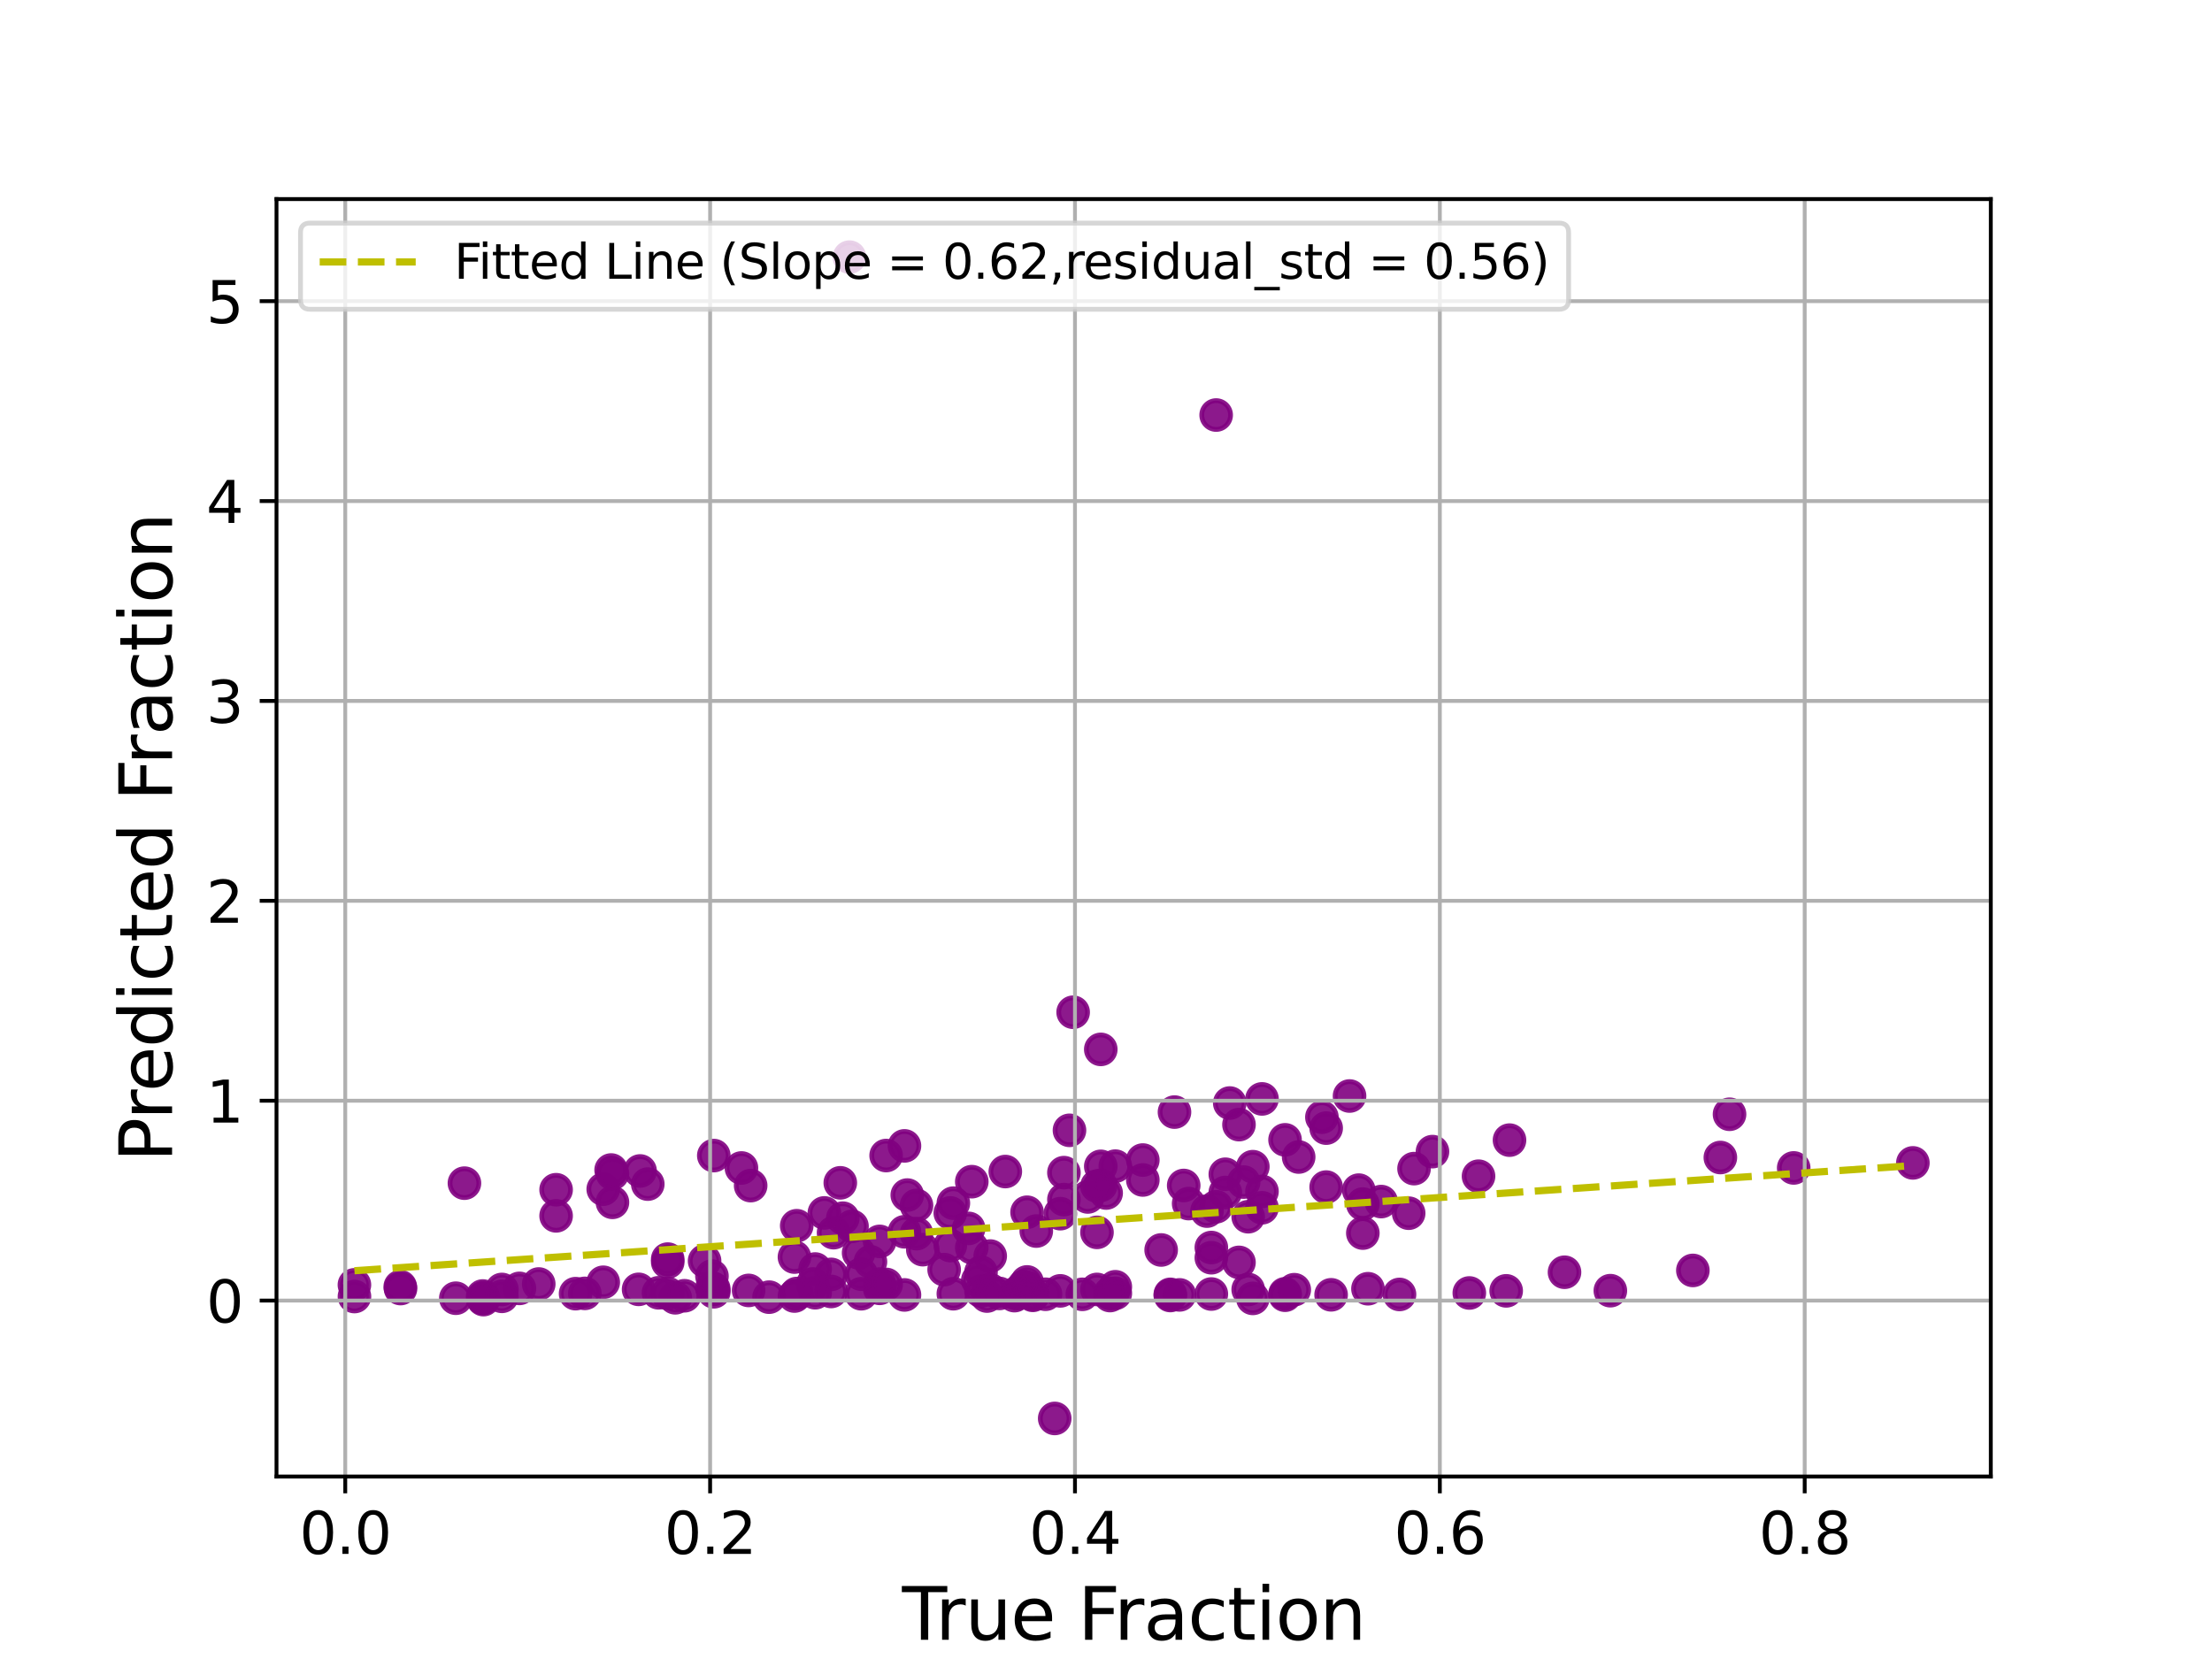 <?xml version="1.0" encoding="utf-8" standalone="no"?>
<!DOCTYPE svg PUBLIC "-//W3C//DTD SVG 1.1//EN"
  "http://www.w3.org/Graphics/SVG/1.1/DTD/svg11.dtd">
<svg xmlns:xlink="http://www.w3.org/1999/xlink" width="460.8pt" height="345.6pt" viewBox="0 0 460.8 345.6" xmlns="http://www.w3.org/2000/svg" version="1.1">
 <defs>
  <style type="text/css">*{stroke-linejoin: round; stroke-linecap: butt}</style>
 </defs>
 <g id="figure_1">
  <g id="patch_1">
   <path d="M 0 345.6 
L 460.8 345.6 
L 460.8 0 
L 0 0 
z
" style="fill: #ffffff"/>
  </g>
  <g id="axes_1">
   <g id="patch_2">
    <path d="M 57.6 307.584 
L 414.72 307.584 
L 414.72 41.472 
L 57.6 41.472 
z
" style="fill: #ffffff"/>
   </g>
   <g id="PathCollection_1">
    <defs>
     <path id="mb4a2aa4d94" d="M 0 3 
C 0.796 3 1.559 2.684 2.121 2.121 
C 2.684 1.559 3 0.796 3 0 
C 3 -0.796 2.684 -1.559 2.121 -2.121 
C 1.559 -2.684 0.796 -3 0 -3 
C -0.796 -3 -1.559 -2.684 -2.121 -2.121 
C -2.684 -1.559 -3 -0.796 -3 0 
C -3 0.796 -2.684 1.559 -2.121 2.121 
C -1.559 2.684 -0.796 3 0 3 
z
" style="stroke: #800080; stroke-opacity: 0.9"/>
    </defs>
    <g clip-path="url(#pef413d8187)">
     <use xlink:href="#mb4a2aa4d94" x="146.779" y="262.672" style="fill: #800080; fill-opacity: 0.9; stroke: #800080; stroke-opacity: 0.9"/>
     <use xlink:href="#mb4a2aa4d94" x="243.799" y="269.636" style="fill: #800080; fill-opacity: 0.9; stroke: #800080; stroke-opacity: 0.9"/>
     <use xlink:href="#mb4a2aa4d94" x="230.431" y="248.528" style="fill: #800080; fill-opacity: 0.9; stroke: #800080; stroke-opacity: 0.9"/>
     <use xlink:href="#mb4a2aa4d94" x="184.597" y="240.721" style="fill: #800080; fill-opacity: 0.9; stroke: #800080; stroke-opacity: 0.9"/>
     <use xlink:href="#mb4a2aa4d94" x="228.521" y="268.617" style="fill: #800080; fill-opacity: 0.9; stroke: #800080; stroke-opacity: 0.9"/>
     <use xlink:href="#mb4a2aa4d94" x="204.36" y="268.96" style="fill: #800080; fill-opacity: 0.9; stroke: #800080; stroke-opacity: 0.9"/>
     <use xlink:href="#mb4a2aa4d94" x="183.247" y="268.386" style="fill: #800080; fill-opacity: 0.9; stroke: #800080; stroke-opacity: 0.9"/>
     <use xlink:href="#mb4a2aa4d94" x="211.333" y="269.903" style="fill: #800080; fill-opacity: 0.9; stroke: #800080; stroke-opacity: 0.9"/>
     <use xlink:href="#mb4a2aa4d94" x="252.345" y="262.006" style="fill: #800080; fill-opacity: 0.9; stroke: #800080; stroke-opacity: 0.9"/>
     <use xlink:href="#mb4a2aa4d94" x="217.796" y="269.617" style="fill: #800080; fill-opacity: 0.9; stroke: #800080; stroke-opacity: 0.9"/>
     <use xlink:href="#mb4a2aa4d94" x="197.965" y="252.678" style="fill: #800080; fill-opacity: 0.9; stroke: #800080; stroke-opacity: 0.9"/>
     <use xlink:href="#mb4a2aa4d94" x="188.417" y="269.757" style="fill: #800080; fill-opacity: 0.9; stroke: #800080; stroke-opacity: 0.9"/>
     <use xlink:href="#mb4a2aa4d94" x="115.847" y="253.285" style="fill: #800080; fill-opacity: 0.9; stroke: #800080; stroke-opacity: 0.9"/>
     <use xlink:href="#mb4a2aa4d94" x="260.022" y="268.62" style="fill: #800080; fill-opacity: 0.9; stroke: #800080; stroke-opacity: 0.9"/>
     <use xlink:href="#mb4a2aa4d94" x="125.666" y="267.122" style="fill: #800080; fill-opacity: 0.9; stroke: #800080; stroke-opacity: 0.9"/>
     <use xlink:href="#mb4a2aa4d94" x="352.654" y="264.654" style="fill: #800080; fill-opacity: 0.9; stroke: #800080; stroke-opacity: 0.9"/>
     <use xlink:href="#mb4a2aa4d94" x="139.101" y="262.295" style="fill: #800080; fill-opacity: 0.9; stroke: #800080; stroke-opacity: 0.9"/>
     <use xlink:href="#mb4a2aa4d94" x="165.5" y="261.869" style="fill: #800080; fill-opacity: 0.9; stroke: #800080; stroke-opacity: 0.9"/>
     <use xlink:href="#mb4a2aa4d94" x="229.312" y="246.937" style="fill: #800080; fill-opacity: 0.9; stroke: #800080; stroke-opacity: 0.9"/>
     <use xlink:href="#mb4a2aa4d94" x="232.341" y="268.057" style="fill: #800080; fill-opacity: 0.9; stroke: #800080; stroke-opacity: 0.9"/>
     <use xlink:href="#mb4a2aa4d94" x="133.343" y="243.934" style="fill: #800080; fill-opacity: 0.9; stroke: #800080; stroke-opacity: 0.9"/>
     <use xlink:href="#mb4a2aa4d94" x="262.896" y="228.923" style="fill: #800080; fill-opacity: 0.9; stroke: #800080; stroke-opacity: 0.9"/>
     <use xlink:href="#mb4a2aa4d94" x="125.666" y="247.728" style="fill: #800080; fill-opacity: 0.9; stroke: #800080; stroke-opacity: 0.9"/>
     <use xlink:href="#mb4a2aa4d94" x="96.75" y="246.475" style="fill: #800080; fill-opacity: 0.9; stroke: #800080; stroke-opacity: 0.9"/>
     <use xlink:href="#mb4a2aa4d94" x="360.293" y="232.122" style="fill: #800080; fill-opacity: 0.9; stroke: #800080; stroke-opacity: 0.9"/>
     <use xlink:href="#mb4a2aa4d94" x="325.917" y="265.03" style="fill: #800080; fill-opacity: 0.9; stroke: #800080; stroke-opacity: 0.9"/>
     <use xlink:href="#mb4a2aa4d94" x="203.695" y="266.711" style="fill: #800080; fill-opacity: 0.9; stroke: #800080; stroke-opacity: 0.9"/>
     <use xlink:href="#mb4a2aa4d94" x="256.183" y="229.783" style="fill: #800080; fill-opacity: 0.9; stroke: #800080; stroke-opacity: 0.9"/>
     <use xlink:href="#mb4a2aa4d94" x="133.034" y="268.595" style="fill: #800080; fill-opacity: 0.9; stroke: #800080; stroke-opacity: 0.9"/>
     <use xlink:href="#mb4a2aa4d94" x="251.438" y="252.294" style="fill: #800080; fill-opacity: 0.9; stroke: #800080; stroke-opacity: 0.9"/>
     <use xlink:href="#mb4a2aa4d94" x="213.957" y="268.174" style="fill: #800080; fill-opacity: 0.9; stroke: #800080; stroke-opacity: 0.9"/>
     <use xlink:href="#mb4a2aa4d94" x="228.521" y="256.724" style="fill: #800080; fill-opacity: 0.9; stroke: #800080; stroke-opacity: 0.9"/>
     <use xlink:href="#mb4a2aa4d94" x="190.924" y="251.113" style="fill: #800080; fill-opacity: 0.9; stroke: #800080; stroke-opacity: 0.9"/>
     <use xlink:href="#mb4a2aa4d94" x="277.296" y="269.732" style="fill: #800080; fill-opacity: 0.9; stroke: #800080; stroke-opacity: 0.9"/>
     <use xlink:href="#mb4a2aa4d94" x="94.956" y="270.444" style="fill: #800080; fill-opacity: 0.9; stroke: #800080; stroke-opacity: 0.9"/>
     <use xlink:href="#mb4a2aa4d94" x="255.257" y="244.62" style="fill: #800080; fill-opacity: 0.9; stroke: #800080; stroke-opacity: 0.9"/>
     <use xlink:href="#mb4a2aa4d94" x="155.951" y="268.82" style="fill: #800080; fill-opacity: 0.9; stroke: #800080; stroke-opacity: 0.9"/>
     <use xlink:href="#mb4a2aa4d94" x="204.36" y="265.011" style="fill: #800080; fill-opacity: 0.9; stroke: #800080; stroke-opacity: 0.9"/>
     <use xlink:href="#mb4a2aa4d94" x="284.974" y="268.467" style="fill: #800080; fill-opacity: 0.9; stroke: #800080; stroke-opacity: 0.9"/>
     <use xlink:href="#mb4a2aa4d94" x="281.135" y="228.321" style="fill: #800080; fill-opacity: 0.9; stroke: #800080; stroke-opacity: 0.9"/>
     <use xlink:href="#mb4a2aa4d94" x="255.257" y="248.419" style="fill: #800080; fill-opacity: 0.9; stroke: #800080; stroke-opacity: 0.9"/>
     <use xlink:href="#mb4a2aa4d94" x="238.07" y="241.66" style="fill: #800080; fill-opacity: 0.9; stroke: #800080; stroke-opacity: 0.9"/>
     <use xlink:href="#mb4a2aa4d94" x="229.312" y="218.607" style="fill: #800080; fill-opacity: 0.9; stroke: #800080; stroke-opacity: 0.9"/>
     <use xlink:href="#mb4a2aa4d94" x="165.5" y="269.988" style="fill: #800080; fill-opacity: 0.9; stroke: #800080; stroke-opacity: 0.9"/>
     <use xlink:href="#mb4a2aa4d94" x="276.264" y="247.291" style="fill: #800080; fill-opacity: 0.9; stroke: #800080; stroke-opacity: 0.9"/>
     <use xlink:href="#mb4a2aa4d94" x="209.424" y="244.055" style="fill: #800080; fill-opacity: 0.9; stroke: #800080; stroke-opacity: 0.9"/>
     <use xlink:href="#mb4a2aa4d94" x="262.896" y="248.197" style="fill: #800080; fill-opacity: 0.9; stroke: #800080; stroke-opacity: 0.9"/>
     <use xlink:href="#mb4a2aa4d94" x="196.683" y="264.487" style="fill: #800080; fill-opacity: 0.9; stroke: #800080; stroke-opacity: 0.9"/>
     <use xlink:href="#mb4a2aa4d94" x="73.842" y="270.092" style="fill: #800080; fill-opacity: 0.9; stroke: #800080; stroke-opacity: 0.9"/>
     <use xlink:href="#mb4a2aa4d94" x="267.7" y="237.448" style="fill: #800080; fill-opacity: 0.9; stroke: #800080; stroke-opacity: 0.9"/>
     <use xlink:href="#mb4a2aa4d94" x="140.673" y="270.353" style="fill: #800080; fill-opacity: 0.9; stroke: #800080; stroke-opacity: 0.9"/>
     <use xlink:href="#mb4a2aa4d94" x="221.634" y="244.284" style="fill: #800080; fill-opacity: 0.9; stroke: #800080; stroke-opacity: 0.9"/>
     <use xlink:href="#mb4a2aa4d94" x="181.328" y="262.851" style="fill: #800080; fill-opacity: 0.9; stroke: #800080; stroke-opacity: 0.9"/>
     <use xlink:href="#mb4a2aa4d94" x="283.903" y="256.874" style="fill: #800080; fill-opacity: 0.9; stroke: #800080; stroke-opacity: 0.9"/>
     <use xlink:href="#mb4a2aa4d94" x="169.811" y="264.363" style="fill: #800080; fill-opacity: 0.9; stroke: #800080; stroke-opacity: 0.9"/>
     <use xlink:href="#mb4a2aa4d94" x="246.586" y="246.959" style="fill: #800080; fill-opacity: 0.9; stroke: #800080; stroke-opacity: 0.9"/>
     <use xlink:href="#mb4a2aa4d94" x="100.569" y="270.465" style="fill: #800080; fill-opacity: 0.9; stroke: #800080; stroke-opacity: 0.9"/>
     <use xlink:href="#mb4a2aa4d94" x="294.571" y="243.444" style="fill: #800080; fill-opacity: 0.9; stroke: #800080; stroke-opacity: 0.9"/>
     <use xlink:href="#mb4a2aa4d94" x="270.535" y="241.028" style="fill: #800080; fill-opacity: 0.9; stroke: #800080; stroke-opacity: 0.9"/>
     <use xlink:href="#mb4a2aa4d94" x="73.833" y="267.658" style="fill: #800080; fill-opacity: 0.9; stroke: #800080; stroke-opacity: 0.9"/>
     <use xlink:href="#mb4a2aa4d94" x="213.957" y="268.302" style="fill: #800080; fill-opacity: 0.9; stroke: #800080; stroke-opacity: 0.9"/>
     <use xlink:href="#mb4a2aa4d94" x="169.811" y="269.3" style="fill: #800080; fill-opacity: 0.9; stroke: #800080; stroke-opacity: 0.9"/>
     <use xlink:href="#mb4a2aa4d94" x="171.731" y="252.674" style="fill: #800080; fill-opacity: 0.9; stroke: #800080; stroke-opacity: 0.9"/>
     <use xlink:href="#mb4a2aa4d94" x="148.698" y="269.102" style="fill: #800080; fill-opacity: 0.9; stroke: #800080; stroke-opacity: 0.9"/>
     <use xlink:href="#mb4a2aa4d94" x="232.341" y="269.418" style="fill: #800080; fill-opacity: 0.9; stroke: #800080; stroke-opacity: 0.9"/>
     <use xlink:href="#mb4a2aa4d94" x="202.441" y="246.165" style="fill: #800080; fill-opacity: 0.9; stroke: #800080; stroke-opacity: 0.9"/>
     <use xlink:href="#mb4a2aa4d94" x="221.634" y="249.893" style="fill: #800080; fill-opacity: 0.9; stroke: #800080; stroke-opacity: 0.9"/>
     <use xlink:href="#mb4a2aa4d94" x="267.7" y="269.517" style="fill: #800080; fill-opacity: 0.9; stroke: #800080; stroke-opacity: 0.9"/>
     <use xlink:href="#mb4a2aa4d94" x="148.698" y="268.495" style="fill: #800080; fill-opacity: 0.9; stroke: #800080; stroke-opacity: 0.9"/>
     <use xlink:href="#mb4a2aa4d94" x="358.383" y="241.131" style="fill: #800080; fill-opacity: 0.9; stroke: #800080; stroke-opacity: 0.9"/>
     <use xlink:href="#mb4a2aa4d94" x="112.23" y="267.483" style="fill: #800080; fill-opacity: 0.9; stroke: #800080; stroke-opacity: 0.9"/>
     <use xlink:href="#mb4a2aa4d94" x="212.038" y="269.166" style="fill: #800080; fill-opacity: 0.9; stroke: #800080; stroke-opacity: 0.9"/>
     <use xlink:href="#mb4a2aa4d94" x="229.312" y="242.972" style="fill: #800080; fill-opacity: 0.9; stroke: #800080; stroke-opacity: 0.9"/>
     <use xlink:href="#mb4a2aa4d94" x="260.022" y="253.467" style="fill: #800080; fill-opacity: 0.9; stroke: #800080; stroke-opacity: 0.9"/>
     <use xlink:href="#mb4a2aa4d94" x="197.965" y="259.473" style="fill: #800080; fill-opacity: 0.9; stroke: #800080; stroke-opacity: 0.9"/>
     <use xlink:href="#mb4a2aa4d94" x="258.103" y="262.98" style="fill: #800080; fill-opacity: 0.9; stroke: #800080; stroke-opacity: 0.9"/>
     <use xlink:href="#mb4a2aa4d94" x="178.868" y="260.994" style="fill: #800080; fill-opacity: 0.9; stroke: #800080; stroke-opacity: 0.9"/>
     <use xlink:href="#mb4a2aa4d94" x="213.957" y="252.534" style="fill: #800080; fill-opacity: 0.9; stroke: #800080; stroke-opacity: 0.9"/>
     <use xlink:href="#mb4a2aa4d94" x="252.345" y="259.886" style="fill: #800080; fill-opacity: 0.9; stroke: #800080; stroke-opacity: 0.9"/>
     <use xlink:href="#mb4a2aa4d94" x="108.208" y="268.395" style="fill: #800080; fill-opacity: 0.9; stroke: #800080; stroke-opacity: 0.9"/>
     <use xlink:href="#mb4a2aa4d94" x="262.896" y="251.601" style="fill: #800080; fill-opacity: 0.9; stroke: #800080; stroke-opacity: 0.9"/>
     <use xlink:href="#mb4a2aa4d94" x="398.487" y="242.251" style="fill: #800080; fill-opacity: 0.9; stroke: #800080; stroke-opacity: 0.9"/>
     <use xlink:href="#mb4a2aa4d94" x="206.279" y="261.662" style="fill: #800080; fill-opacity: 0.9; stroke: #800080; stroke-opacity: 0.9"/>
     <use xlink:href="#mb4a2aa4d94" x="190.924" y="256.993" style="fill: #800080; fill-opacity: 0.9; stroke: #800080; stroke-opacity: 0.9"/>
     <use xlink:href="#mb4a2aa4d94" x="175.569" y="253.771" style="fill: #800080; fill-opacity: 0.9; stroke: #800080; stroke-opacity: 0.9"/>
     <use xlink:href="#mb4a2aa4d94" x="188.417" y="238.708" style="fill: #800080; fill-opacity: 0.9; stroke: #800080; stroke-opacity: 0.9"/>
     <use xlink:href="#mb4a2aa4d94" x="83.381" y="268.039" style="fill: #800080; fill-opacity: 0.9; stroke: #800080; stroke-opacity: 0.9"/>
     <use xlink:href="#mb4a2aa4d94" x="276.264" y="235.007" style="fill: #800080; fill-opacity: 0.9; stroke: #800080; stroke-opacity: 0.9"/>
     <use xlink:href="#mb4a2aa4d94" x="287.723" y="250.31" style="fill: #800080; fill-opacity: 0.9; stroke: #800080; stroke-opacity: 0.9"/>
     <use xlink:href="#mb4a2aa4d94" x="219.715" y="295.488" style="fill: #800080; fill-opacity: 0.9; stroke: #800080; stroke-opacity: 0.9"/>
     <use xlink:href="#mb4a2aa4d94" x="139.101" y="269.451" style="fill: #800080; fill-opacity: 0.9; stroke: #800080; stroke-opacity: 0.9"/>
     <use xlink:href="#mb4a2aa4d94" x="314.459" y="237.51" style="fill: #800080; fill-opacity: 0.9; stroke: #800080; stroke-opacity: 0.9"/>
     <use xlink:href="#mb4a2aa4d94" x="222.792" y="235.466" style="fill: #800080; fill-opacity: 0.9; stroke: #800080; stroke-opacity: 0.9"/>
     <use xlink:href="#mb4a2aa4d94" x="243.799" y="269.879" style="fill: #800080; fill-opacity: 0.9; stroke: #800080; stroke-opacity: 0.9"/>
     <use xlink:href="#mb4a2aa4d94" x="308.006" y="245.025" style="fill: #800080; fill-opacity: 0.9; stroke: #800080; stroke-opacity: 0.9"/>
     <use xlink:href="#mb4a2aa4d94" x="253.348" y="86.46" style="fill: #800080; fill-opacity: 0.9; stroke: #800080; stroke-opacity: 0.9"/>
     <use xlink:href="#mb4a2aa4d94" x="148.312" y="268.298" style="fill: #800080; fill-opacity: 0.9; stroke: #800080; stroke-opacity: 0.9"/>
     <use xlink:href="#mb4a2aa4d94" x="298.41" y="239.903" style="fill: #800080; fill-opacity: 0.9; stroke: #800080; stroke-opacity: 0.9"/>
     <use xlink:href="#mb4a2aa4d94" x="306.087" y="269.35" style="fill: #800080; fill-opacity: 0.9; stroke: #800080; stroke-opacity: 0.9"/>
     <use xlink:href="#mb4a2aa4d94" x="100.714" y="270.336" style="fill: #800080; fill-opacity: 0.9; stroke: #800080; stroke-opacity: 0.9"/>
     <use xlink:href="#mb4a2aa4d94" x="188.417" y="256.601" style="fill: #800080; fill-opacity: 0.9; stroke: #800080; stroke-opacity: 0.9"/>
     <use xlink:href="#mb4a2aa4d94" x="267.7" y="269.822" style="fill: #800080; fill-opacity: 0.9; stroke: #800080; stroke-opacity: 0.9"/>
     <use xlink:href="#mb4a2aa4d94" x="313.765" y="268.907" style="fill: #800080; fill-opacity: 0.9; stroke: #800080; stroke-opacity: 0.9"/>
     <use xlink:href="#mb4a2aa4d94" x="206.279" y="268.689" style="fill: #800080; fill-opacity: 0.9; stroke: #800080; stroke-opacity: 0.9"/>
     <use xlink:href="#mb4a2aa4d94" x="244.667" y="231.668" style="fill: #800080; fill-opacity: 0.9; stroke: #800080; stroke-opacity: 0.9"/>
     <use xlink:href="#mb4a2aa4d94" x="173.65" y="256.788" style="fill: #800080; fill-opacity: 0.9; stroke: #800080; stroke-opacity: 0.9"/>
     <use xlink:href="#mb4a2aa4d94" x="269.619" y="268.671" style="fill: #800080; fill-opacity: 0.9; stroke: #800080; stroke-opacity: 0.9"/>
     <use xlink:href="#mb4a2aa4d94" x="220.882" y="252.828" style="fill: #800080; fill-opacity: 0.9; stroke: #800080; stroke-opacity: 0.9"/>
     <use xlink:href="#mb4a2aa4d94" x="169.319" y="267.476" style="fill: #800080; fill-opacity: 0.9; stroke: #800080; stroke-opacity: 0.9"/>
     <use xlink:href="#mb4a2aa4d94" x="148.312" y="265.834" style="fill: #800080; fill-opacity: 0.9; stroke: #800080; stroke-opacity: 0.9"/>
     <use xlink:href="#mb4a2aa4d94" x="253.348" y="251.396" style="fill: #800080; fill-opacity: 0.9; stroke: #800080; stroke-opacity: 0.9"/>
     <use xlink:href="#mb4a2aa4d94" x="335.466" y="268.873" style="fill: #800080; fill-opacity: 0.9; stroke: #800080; stroke-opacity: 0.9"/>
     <use xlink:href="#mb4a2aa4d94" x="220.882" y="268.912" style="fill: #800080; fill-opacity: 0.9; stroke: #800080; stroke-opacity: 0.9"/>
     <use xlink:href="#mb4a2aa4d94" x="173.139" y="265.481" style="fill: #800080; fill-opacity: 0.9; stroke: #800080; stroke-opacity: 0.9"/>
     <use xlink:href="#mb4a2aa4d94" x="104.552" y="268.622" style="fill: #800080; fill-opacity: 0.9; stroke: #800080; stroke-opacity: 0.9"/>
     <use xlink:href="#mb4a2aa4d94" x="192.236" y="260.327" style="fill: #800080; fill-opacity: 0.9; stroke: #800080; stroke-opacity: 0.9"/>
     <use xlink:href="#mb4a2aa4d94" x="252.345" y="269.569" style="fill: #800080; fill-opacity: 0.9; stroke: #800080; stroke-opacity: 0.9"/>
     <use xlink:href="#mb4a2aa4d94" x="283.903" y="250.829" style="fill: #800080; fill-opacity: 0.9; stroke: #800080; stroke-opacity: 0.9"/>
     <use xlink:href="#mb4a2aa4d94" x="183.247" y="267.498" style="fill: #800080; fill-opacity: 0.9; stroke: #800080; stroke-opacity: 0.9"/>
     <use xlink:href="#mb4a2aa4d94" x="215.876" y="256.452" style="fill: #800080; fill-opacity: 0.9; stroke: #800080; stroke-opacity: 0.9"/>
     <use xlink:href="#mb4a2aa4d94" x="83.439" y="268.43" style="fill: #800080; fill-opacity: 0.9; stroke: #800080; stroke-opacity: 0.9"/>
     <use xlink:href="#mb4a2aa4d94" x="119.907" y="269.494" style="fill: #800080; fill-opacity: 0.9; stroke: #800080; stroke-opacity: 0.9"/>
     <use xlink:href="#mb4a2aa4d94" x="212.038" y="269.474" style="fill: #800080; fill-opacity: 0.9; stroke: #800080; stroke-opacity: 0.9"/>
     <use xlink:href="#mb4a2aa4d94" x="275.377" y="232.73" style="fill: #800080; fill-opacity: 0.9; stroke: #800080; stroke-opacity: 0.9"/>
     <use xlink:href="#mb4a2aa4d94" x="104.552" y="270.051" style="fill: #800080; fill-opacity: 0.9; stroke: #800080; stroke-opacity: 0.9"/>
     <use xlink:href="#mb4a2aa4d94" x="291.542" y="269.658" style="fill: #800080; fill-opacity: 0.9; stroke: #800080; stroke-opacity: 0.9"/>
     <use xlink:href="#mb4a2aa4d94" x="148.698" y="240.728" style="fill: #800080; fill-opacity: 0.9; stroke: #800080; stroke-opacity: 0.9"/>
     <use xlink:href="#mb4a2aa4d94" x="121.827" y="269.433" style="fill: #800080; fill-opacity: 0.9; stroke: #800080; stroke-opacity: 0.9"/>
     <use xlink:href="#mb4a2aa4d94" x="156.376" y="246.983" style="fill: #800080; fill-opacity: 0.9; stroke: #800080; stroke-opacity: 0.9"/>
     <use xlink:href="#mb4a2aa4d94" x="165.973" y="255.343" style="fill: #800080; fill-opacity: 0.9; stroke: #800080; stroke-opacity: 0.9"/>
     <use xlink:href="#mb4a2aa4d94" x="293.452" y="252.731" style="fill: #800080; fill-opacity: 0.9; stroke: #800080; stroke-opacity: 0.9"/>
     <use xlink:href="#mb4a2aa4d94" x="175.049" y="246.404" style="fill: #800080; fill-opacity: 0.9; stroke: #800080; stroke-opacity: 0.9"/>
     <use xlink:href="#mb4a2aa4d94" x="198.602" y="250.638" style="fill: #800080; fill-opacity: 0.9; stroke: #800080; stroke-opacity: 0.9"/>
     <use xlink:href="#mb4a2aa4d94" x="213.957" y="267.051" style="fill: #800080; fill-opacity: 0.9; stroke: #800080; stroke-opacity: 0.9"/>
     <use xlink:href="#mb4a2aa4d94" x="198.602" y="269.506" style="fill: #800080; fill-opacity: 0.9; stroke: #800080; stroke-opacity: 0.9"/>
     <use xlink:href="#mb4a2aa4d94" x="202.441" y="259.904" style="fill: #800080; fill-opacity: 0.9; stroke: #800080; stroke-opacity: 0.9"/>
     <use xlink:href="#mb4a2aa4d94" x="241.889" y="260.393" style="fill: #800080; fill-opacity: 0.9; stroke: #800080; stroke-opacity: 0.9"/>
     <use xlink:href="#mb4a2aa4d94" x="201.785" y="255.902" style="fill: #800080; fill-opacity: 0.9; stroke: #800080; stroke-opacity: 0.9"/>
     <use xlink:href="#mb4a2aa4d94" x="215.153" y="269.634" style="fill: #800080; fill-opacity: 0.9; stroke: #800080; stroke-opacity: 0.9"/>
     <use xlink:href="#mb4a2aa4d94" x="205.604" y="269.991" style="fill: #800080; fill-opacity: 0.9; stroke: #800080; stroke-opacity: 0.9"/>
     <use xlink:href="#mb4a2aa4d94" x="245.709" y="269.751" style="fill: #800080; fill-opacity: 0.9; stroke: #800080; stroke-opacity: 0.9"/>
     <use xlink:href="#mb4a2aa4d94" x="165.973" y="269.466" style="fill: #800080; fill-opacity: 0.9; stroke: #800080; stroke-opacity: 0.9"/>
     <use xlink:href="#mb4a2aa4d94" x="215.153" y="269.844" style="fill: #800080; fill-opacity: 0.9; stroke: #800080; stroke-opacity: 0.9"/>
     <use xlink:href="#mb4a2aa4d94" x="176.958" y="53.568" style="fill: #800080; fill-opacity: 0.9; stroke: #800080; stroke-opacity: 0.9"/>
     <use xlink:href="#mb4a2aa4d94" x="177.489" y="255.47" style="fill: #800080; fill-opacity: 0.9; stroke: #800080; stroke-opacity: 0.9"/>
     <use xlink:href="#mb4a2aa4d94" x="134.944" y="246.67" style="fill: #800080; fill-opacity: 0.9; stroke: #800080; stroke-opacity: 0.9"/>
     <use xlink:href="#mb4a2aa4d94" x="184.597" y="267.569" style="fill: #800080; fill-opacity: 0.9; stroke: #800080; stroke-opacity: 0.9"/>
     <use xlink:href="#mb4a2aa4d94" x="115.847" y="247.843" style="fill: #800080; fill-opacity: 0.9; stroke: #800080; stroke-opacity: 0.9"/>
     <use xlink:href="#mb4a2aa4d94" x="100.714" y="270.734" style="fill: #800080; fill-opacity: 0.9; stroke: #800080; stroke-opacity: 0.9"/>
     <use xlink:href="#mb4a2aa4d94" x="232.341" y="242.932" style="fill: #800080; fill-opacity: 0.9; stroke: #800080; stroke-opacity: 0.9"/>
     <use xlink:href="#mb4a2aa4d94" x="179.408" y="269.51" style="fill: #800080; fill-opacity: 0.9; stroke: #800080; stroke-opacity: 0.9"/>
     <use xlink:href="#mb4a2aa4d94" x="260.987" y="270.478" style="fill: #800080; fill-opacity: 0.9; stroke: #800080; stroke-opacity: 0.9"/>
     <use xlink:href="#mb4a2aa4d94" x="173.139" y="269.035" style="fill: #800080; fill-opacity: 0.9; stroke: #800080; stroke-opacity: 0.9"/>
     <use xlink:href="#mb4a2aa4d94" x="208.199" y="269.445" style="fill: #800080; fill-opacity: 0.9; stroke: #800080; stroke-opacity: 0.9"/>
     <use xlink:href="#mb4a2aa4d94" x="100.569" y="269.982" style="fill: #800080; fill-opacity: 0.9; stroke: #800080; stroke-opacity: 0.9"/>
     <use xlink:href="#mb4a2aa4d94" x="127.305" y="243.735" style="fill: #800080; fill-opacity: 0.9; stroke: #800080; stroke-opacity: 0.9"/>
     <use xlink:href="#mb4a2aa4d94" x="260.987" y="243.044" style="fill: #800080; fill-opacity: 0.9; stroke: #800080; stroke-opacity: 0.9"/>
     <use xlink:href="#mb4a2aa4d94" x="127.585" y="244.471" style="fill: #800080; fill-opacity: 0.9; stroke: #800080; stroke-opacity: 0.9"/>
     <use xlink:href="#mb4a2aa4d94" x="373.661" y="243.301" style="fill: #800080; fill-opacity: 0.9; stroke: #800080; stroke-opacity: 0.9"/>
     <use xlink:href="#mb4a2aa4d94" x="179.408" y="265.436" style="fill: #800080; fill-opacity: 0.9; stroke: #800080; stroke-opacity: 0.9"/>
     <use xlink:href="#mb4a2aa4d94" x="259.077" y="246.249" style="fill: #800080; fill-opacity: 0.9; stroke: #800080; stroke-opacity: 0.9"/>
     <use xlink:href="#mb4a2aa4d94" x="189.005" y="248.955" style="fill: #800080; fill-opacity: 0.9; stroke: #800080; stroke-opacity: 0.9"/>
     <use xlink:href="#mb4a2aa4d94" x="154.456" y="243.312" style="fill: #800080; fill-opacity: 0.9; stroke: #800080; stroke-opacity: 0.9"/>
     <use xlink:href="#mb4a2aa4d94" x="160.214" y="270.223" style="fill: #800080; fill-opacity: 0.9; stroke: #800080; stroke-opacity: 0.9"/>
     <use xlink:href="#mb4a2aa4d94" x="231.231" y="269.443" style="fill: #800080; fill-opacity: 0.9; stroke: #800080; stroke-opacity: 0.9"/>
     <use xlink:href="#mb4a2aa4d94" x="258.103" y="234.279" style="fill: #800080; fill-opacity: 0.9; stroke: #800080; stroke-opacity: 0.9"/>
     <use xlink:href="#mb4a2aa4d94" x="231.231" y="269.888" style="fill: #800080; fill-opacity: 0.9; stroke: #800080; stroke-opacity: 0.9"/>
     <use xlink:href="#mb4a2aa4d94" x="247.618" y="250.728" style="fill: #800080; fill-opacity: 0.9; stroke: #800080; stroke-opacity: 0.9"/>
     <use xlink:href="#mb4a2aa4d94" x="226.611" y="249.349" style="fill: #800080; fill-opacity: 0.9; stroke: #800080; stroke-opacity: 0.9"/>
     <use xlink:href="#mb4a2aa4d94" x="137.182" y="269.31" style="fill: #800080; fill-opacity: 0.9; stroke: #800080; stroke-opacity: 0.9"/>
     <use xlink:href="#mb4a2aa4d94" x="225.473" y="269.632" style="fill: #800080; fill-opacity: 0.9; stroke: #800080; stroke-opacity: 0.9"/>
     <use xlink:href="#mb4a2aa4d94" x="223.554" y="210.868" style="fill: #800080; fill-opacity: 0.9; stroke: #800080; stroke-opacity: 0.9"/>
     <use xlink:href="#mb4a2aa4d94" x="238.07" y="245.81" style="fill: #800080; fill-opacity: 0.9; stroke: #800080; stroke-opacity: 0.9"/>
     <use xlink:href="#mb4a2aa4d94" x="142.583" y="269.931" style="fill: #800080; fill-opacity: 0.9; stroke: #800080; stroke-opacity: 0.9"/>
     <use xlink:href="#mb4a2aa4d94" x="228.521" y="247.081" style="fill: #800080; fill-opacity: 0.9; stroke: #800080; stroke-opacity: 0.9"/>
     <use xlink:href="#mb4a2aa4d94" x="213.243" y="267.959" style="fill: #800080; fill-opacity: 0.9; stroke: #800080; stroke-opacity: 0.9"/>
     <use xlink:href="#mb4a2aa4d94" x="283.055" y="247.929" style="fill: #800080; fill-opacity: 0.9; stroke: #800080; stroke-opacity: 0.9"/>
     <use xlink:href="#mb4a2aa4d94" x="127.585" y="250.467" style="fill: #800080; fill-opacity: 0.9; stroke: #800080; stroke-opacity: 0.9"/>
     <use xlink:href="#mb4a2aa4d94" x="183.247" y="258.608" style="fill: #800080; fill-opacity: 0.9; stroke: #800080; stroke-opacity: 0.9"/>
     <use xlink:href="#mb4a2aa4d94" x="139.101" y="262.921" style="fill: #800080; fill-opacity: 0.9; stroke: #800080; stroke-opacity: 0.9"/>
    </g>
   </g>
   <g id="matplotlib.axis_1">
    <g id="xtick_1">
     <g id="line2d_1">
      <path d="M 71.923 307.584 
L 71.923 41.472 
" clip-path="url(#pef413d8187)" style="fill: none; stroke: #b0b0b0; stroke-width: 0.8; stroke-linecap: square"/>
     </g>
     <g id="line2d_2">
      <defs>
       <path id="me25cb3afd7" d="M 0 0 
L 0 3.5 
" style="stroke: #000000; stroke-width: 0.8"/>
      </defs>
      <g>
       <use xlink:href="#me25cb3afd7" x="71.923" y="307.584" style="stroke: #000000; stroke-width: 0.8"/>
      </g>
     </g>
     <g id="text_1">
      <!-- 0.0 -->
      <g transform="translate(62.381 323.702) scale(0.12 -0.12)">
       <defs>
        <path id="DejaVuSans-30" d="M 2034 4250 
Q 1547 4250 1301 3770 
Q 1056 3291 1056 2328 
Q 1056 1369 1301 889 
Q 1547 409 2034 409 
Q 2525 409 2770 889 
Q 3016 1369 3016 2328 
Q 3016 3291 2770 3770 
Q 2525 4250 2034 4250 
z
M 2034 4750 
Q 2819 4750 3233 4129 
Q 3647 3509 3647 2328 
Q 3647 1150 3233 529 
Q 2819 -91 2034 -91 
Q 1250 -91 836 529 
Q 422 1150 422 2328 
Q 422 3509 836 4129 
Q 1250 4750 2034 4750 
z
" transform="scale(0.016)"/>
        <path id="DejaVuSans-2e" d="M 684 794 
L 1344 794 
L 1344 0 
L 684 0 
L 684 794 
z
" transform="scale(0.016)"/>
       </defs>
       <use xlink:href="#DejaVuSans-30"/>
       <use xlink:href="#DejaVuSans-2e" x="63.623"/>
       <use xlink:href="#DejaVuSans-30" x="95.41"/>
      </g>
     </g>
    </g>
    <g id="xtick_2">
     <g id="line2d_3">
      <path d="M 147.93 307.584 
L 147.93 41.472 
" clip-path="url(#pef413d8187)" style="fill: none; stroke: #b0b0b0; stroke-width: 0.8; stroke-linecap: square"/>
     </g>
     <g id="line2d_4">
      <g>
       <use xlink:href="#me25cb3afd7" x="147.93" y="307.584" style="stroke: #000000; stroke-width: 0.8"/>
      </g>
     </g>
     <g id="text_2">
      <!-- 0.2 -->
      <g transform="translate(138.388 323.702) scale(0.12 -0.12)">
       <defs>
        <path id="DejaVuSans-32" d="M 1228 531 
L 3431 531 
L 3431 0 
L 469 0 
L 469 531 
Q 828 903 1448 1529 
Q 2069 2156 2228 2338 
Q 2531 2678 2651 2914 
Q 2772 3150 2772 3378 
Q 2772 3750 2511 3984 
Q 2250 4219 1831 4219 
Q 1534 4219 1204 4116 
Q 875 4013 500 3803 
L 500 4441 
Q 881 4594 1212 4672 
Q 1544 4750 1819 4750 
Q 2544 4750 2975 4387 
Q 3406 4025 3406 3419 
Q 3406 3131 3298 2873 
Q 3191 2616 2906 2266 
Q 2828 2175 2409 1742 
Q 1991 1309 1228 531 
z
" transform="scale(0.016)"/>
       </defs>
       <use xlink:href="#DejaVuSans-30"/>
       <use xlink:href="#DejaVuSans-2e" x="63.623"/>
       <use xlink:href="#DejaVuSans-32" x="95.41"/>
      </g>
     </g>
    </g>
    <g id="xtick_3">
     <g id="line2d_5">
      <path d="M 223.938 307.584 
L 223.938 41.472 
" clip-path="url(#pef413d8187)" style="fill: none; stroke: #b0b0b0; stroke-width: 0.8; stroke-linecap: square"/>
     </g>
     <g id="line2d_6">
      <g>
       <use xlink:href="#me25cb3afd7" x="223.938" y="307.584" style="stroke: #000000; stroke-width: 0.8"/>
      </g>
     </g>
     <g id="text_3">
      <!-- 0.4 -->
      <g transform="translate(214.396 323.702) scale(0.12 -0.12)">
       <defs>
        <path id="DejaVuSans-34" d="M 2419 4116 
L 825 1625 
L 2419 1625 
L 2419 4116 
z
M 2253 4666 
L 3047 4666 
L 3047 1625 
L 3713 1625 
L 3713 1100 
L 3047 1100 
L 3047 0 
L 2419 0 
L 2419 1100 
L 313 1100 
L 313 1709 
L 2253 4666 
z
" transform="scale(0.016)"/>
       </defs>
       <use xlink:href="#DejaVuSans-30"/>
       <use xlink:href="#DejaVuSans-2e" x="63.623"/>
       <use xlink:href="#DejaVuSans-34" x="95.41"/>
      </g>
     </g>
    </g>
    <g id="xtick_4">
     <g id="line2d_7">
      <path d="M 299.945 307.584 
L 299.945 41.472 
" clip-path="url(#pef413d8187)" style="fill: none; stroke: #b0b0b0; stroke-width: 0.8; stroke-linecap: square"/>
     </g>
     <g id="line2d_8">
      <g>
       <use xlink:href="#me25cb3afd7" x="299.945" y="307.584" style="stroke: #000000; stroke-width: 0.8"/>
      </g>
     </g>
     <g id="text_4">
      <!-- 0.6 -->
      <g transform="translate(290.403 323.702) scale(0.12 -0.12)">
       <defs>
        <path id="DejaVuSans-36" d="M 2113 2584 
Q 1688 2584 1439 2293 
Q 1191 2003 1191 1497 
Q 1191 994 1439 701 
Q 1688 409 2113 409 
Q 2538 409 2786 701 
Q 3034 994 3034 1497 
Q 3034 2003 2786 2293 
Q 2538 2584 2113 2584 
z
M 3366 4563 
L 3366 3988 
Q 3128 4100 2886 4159 
Q 2644 4219 2406 4219 
Q 1781 4219 1451 3797 
Q 1122 3375 1075 2522 
Q 1259 2794 1537 2939 
Q 1816 3084 2150 3084 
Q 2853 3084 3261 2657 
Q 3669 2231 3669 1497 
Q 3669 778 3244 343 
Q 2819 -91 2113 -91 
Q 1303 -91 875 529 
Q 447 1150 447 2328 
Q 447 3434 972 4092 
Q 1497 4750 2381 4750 
Q 2619 4750 2861 4703 
Q 3103 4656 3366 4563 
z
" transform="scale(0.016)"/>
       </defs>
       <use xlink:href="#DejaVuSans-30"/>
       <use xlink:href="#DejaVuSans-2e" x="63.623"/>
       <use xlink:href="#DejaVuSans-36" x="95.41"/>
      </g>
     </g>
    </g>
    <g id="xtick_5">
     <g id="line2d_9">
      <path d="M 375.952 307.584 
L 375.952 41.472 
" clip-path="url(#pef413d8187)" style="fill: none; stroke: #b0b0b0; stroke-width: 0.8; stroke-linecap: square"/>
     </g>
     <g id="line2d_10">
      <g>
       <use xlink:href="#me25cb3afd7" x="375.952" y="307.584" style="stroke: #000000; stroke-width: 0.8"/>
      </g>
     </g>
     <g id="text_5">
      <!-- 0.8 -->
      <g transform="translate(366.411 323.702) scale(0.12 -0.12)">
       <defs>
        <path id="DejaVuSans-38" d="M 2034 2216 
Q 1584 2216 1326 1975 
Q 1069 1734 1069 1313 
Q 1069 891 1326 650 
Q 1584 409 2034 409 
Q 2484 409 2743 651 
Q 3003 894 3003 1313 
Q 3003 1734 2745 1975 
Q 2488 2216 2034 2216 
z
M 1403 2484 
Q 997 2584 770 2862 
Q 544 3141 544 3541 
Q 544 4100 942 4425 
Q 1341 4750 2034 4750 
Q 2731 4750 3128 4425 
Q 3525 4100 3525 3541 
Q 3525 3141 3298 2862 
Q 3072 2584 2669 2484 
Q 3125 2378 3379 2068 
Q 3634 1759 3634 1313 
Q 3634 634 3220 271 
Q 2806 -91 2034 -91 
Q 1263 -91 848 271 
Q 434 634 434 1313 
Q 434 1759 690 2068 
Q 947 2378 1403 2484 
z
M 1172 3481 
Q 1172 3119 1398 2916 
Q 1625 2713 2034 2713 
Q 2441 2713 2670 2916 
Q 2900 3119 2900 3481 
Q 2900 3844 2670 4047 
Q 2441 4250 2034 4250 
Q 1625 4250 1398 4047 
Q 1172 3844 1172 3481 
z
" transform="scale(0.016)"/>
       </defs>
       <use xlink:href="#DejaVuSans-30"/>
       <use xlink:href="#DejaVuSans-2e" x="63.623"/>
       <use xlink:href="#DejaVuSans-38" x="95.41"/>
      </g>
     </g>
    </g>
    <g id="text_6">
     <!-- True Fraction -->
     <g transform="translate(187.912 341.595) scale(0.15 -0.15)">
      <defs>
       <path id="DejaVuSans-54" d="M -19 4666 
L 3928 4666 
L 3928 4134 
L 2272 4134 
L 2272 0 
L 1638 0 
L 1638 4134 
L -19 4134 
L -19 4666 
z
" transform="scale(0.016)"/>
       <path id="DejaVuSans-72" d="M 2631 2963 
Q 2534 3019 2420 3045 
Q 2306 3072 2169 3072 
Q 1681 3072 1420 2755 
Q 1159 2438 1159 1844 
L 1159 0 
L 581 0 
L 581 3500 
L 1159 3500 
L 1159 2956 
Q 1341 3275 1631 3429 
Q 1922 3584 2338 3584 
Q 2397 3584 2469 3576 
Q 2541 3569 2628 3553 
L 2631 2963 
z
" transform="scale(0.016)"/>
       <path id="DejaVuSans-75" d="M 544 1381 
L 544 3500 
L 1119 3500 
L 1119 1403 
Q 1119 906 1312 657 
Q 1506 409 1894 409 
Q 2359 409 2629 706 
Q 2900 1003 2900 1516 
L 2900 3500 
L 3475 3500 
L 3475 0 
L 2900 0 
L 2900 538 
Q 2691 219 2414 64 
Q 2138 -91 1772 -91 
Q 1169 -91 856 284 
Q 544 659 544 1381 
z
M 1991 3584 
L 1991 3584 
z
" transform="scale(0.016)"/>
       <path id="DejaVuSans-65" d="M 3597 1894 
L 3597 1613 
L 953 1613 
Q 991 1019 1311 708 
Q 1631 397 2203 397 
Q 2534 397 2845 478 
Q 3156 559 3463 722 
L 3463 178 
Q 3153 47 2828 -22 
Q 2503 -91 2169 -91 
Q 1331 -91 842 396 
Q 353 884 353 1716 
Q 353 2575 817 3079 
Q 1281 3584 2069 3584 
Q 2775 3584 3186 3129 
Q 3597 2675 3597 1894 
z
M 3022 2063 
Q 3016 2534 2758 2815 
Q 2500 3097 2075 3097 
Q 1594 3097 1305 2825 
Q 1016 2553 972 2059 
L 3022 2063 
z
" transform="scale(0.016)"/>
       <path id="DejaVuSans-20" transform="scale(0.016)"/>
       <path id="DejaVuSans-46" d="M 628 4666 
L 3309 4666 
L 3309 4134 
L 1259 4134 
L 1259 2759 
L 3109 2759 
L 3109 2228 
L 1259 2228 
L 1259 0 
L 628 0 
L 628 4666 
z
" transform="scale(0.016)"/>
       <path id="DejaVuSans-61" d="M 2194 1759 
Q 1497 1759 1228 1600 
Q 959 1441 959 1056 
Q 959 750 1161 570 
Q 1363 391 1709 391 
Q 2188 391 2477 730 
Q 2766 1069 2766 1631 
L 2766 1759 
L 2194 1759 
z
M 3341 1997 
L 3341 0 
L 2766 0 
L 2766 531 
Q 2569 213 2275 61 
Q 1981 -91 1556 -91 
Q 1019 -91 701 211 
Q 384 513 384 1019 
Q 384 1609 779 1909 
Q 1175 2209 1959 2209 
L 2766 2209 
L 2766 2266 
Q 2766 2663 2505 2880 
Q 2244 3097 1772 3097 
Q 1472 3097 1187 3025 
Q 903 2953 641 2809 
L 641 3341 
Q 956 3463 1253 3523 
Q 1550 3584 1831 3584 
Q 2591 3584 2966 3190 
Q 3341 2797 3341 1997 
z
" transform="scale(0.016)"/>
       <path id="DejaVuSans-63" d="M 3122 3366 
L 3122 2828 
Q 2878 2963 2633 3030 
Q 2388 3097 2138 3097 
Q 1578 3097 1268 2742 
Q 959 2388 959 1747 
Q 959 1106 1268 751 
Q 1578 397 2138 397 
Q 2388 397 2633 464 
Q 2878 531 3122 666 
L 3122 134 
Q 2881 22 2623 -34 
Q 2366 -91 2075 -91 
Q 1284 -91 818 406 
Q 353 903 353 1747 
Q 353 2603 823 3093 
Q 1294 3584 2113 3584 
Q 2378 3584 2631 3529 
Q 2884 3475 3122 3366 
z
" transform="scale(0.016)"/>
       <path id="DejaVuSans-74" d="M 1172 4494 
L 1172 3500 
L 2356 3500 
L 2356 3053 
L 1172 3053 
L 1172 1153 
Q 1172 725 1289 603 
Q 1406 481 1766 481 
L 2356 481 
L 2356 0 
L 1766 0 
Q 1100 0 847 248 
Q 594 497 594 1153 
L 594 3053 
L 172 3053 
L 172 3500 
L 594 3500 
L 594 4494 
L 1172 4494 
z
" transform="scale(0.016)"/>
       <path id="DejaVuSans-69" d="M 603 3500 
L 1178 3500 
L 1178 0 
L 603 0 
L 603 3500 
z
M 603 4863 
L 1178 4863 
L 1178 4134 
L 603 4134 
L 603 4863 
z
" transform="scale(0.016)"/>
       <path id="DejaVuSans-6f" d="M 1959 3097 
Q 1497 3097 1228 2736 
Q 959 2375 959 1747 
Q 959 1119 1226 758 
Q 1494 397 1959 397 
Q 2419 397 2687 759 
Q 2956 1122 2956 1747 
Q 2956 2369 2687 2733 
Q 2419 3097 1959 3097 
z
M 1959 3584 
Q 2709 3584 3137 3096 
Q 3566 2609 3566 1747 
Q 3566 888 3137 398 
Q 2709 -91 1959 -91 
Q 1206 -91 779 398 
Q 353 888 353 1747 
Q 353 2609 779 3096 
Q 1206 3584 1959 3584 
z
" transform="scale(0.016)"/>
       <path id="DejaVuSans-6e" d="M 3513 2113 
L 3513 0 
L 2938 0 
L 2938 2094 
Q 2938 2591 2744 2837 
Q 2550 3084 2163 3084 
Q 1697 3084 1428 2787 
Q 1159 2491 1159 1978 
L 1159 0 
L 581 0 
L 581 3500 
L 1159 3500 
L 1159 2956 
Q 1366 3272 1645 3428 
Q 1925 3584 2291 3584 
Q 2894 3584 3203 3211 
Q 3513 2838 3513 2113 
z
" transform="scale(0.016)"/>
      </defs>
      <use xlink:href="#DejaVuSans-54"/>
      <use xlink:href="#DejaVuSans-72" x="46.334"/>
      <use xlink:href="#DejaVuSans-75" x="87.447"/>
      <use xlink:href="#DejaVuSans-65" x="150.826"/>
      <use xlink:href="#DejaVuSans-20" x="212.35"/>
      <use xlink:href="#DejaVuSans-46" x="244.137"/>
      <use xlink:href="#DejaVuSans-72" x="294.406"/>
      <use xlink:href="#DejaVuSans-61" x="335.52"/>
      <use xlink:href="#DejaVuSans-63" x="396.799"/>
      <use xlink:href="#DejaVuSans-74" x="451.779"/>
      <use xlink:href="#DejaVuSans-69" x="490.988"/>
      <use xlink:href="#DejaVuSans-6f" x="518.771"/>
      <use xlink:href="#DejaVuSans-6e" x="579.953"/>
     </g>
    </g>
   </g>
   <g id="matplotlib.axis_2">
    <g id="ytick_1">
     <g id="line2d_11">
      <path d="M 57.6 270.935 
L 414.72 270.935 
" clip-path="url(#pef413d8187)" style="fill: none; stroke: #b0b0b0; stroke-width: 0.8; stroke-linecap: square"/>
     </g>
     <g id="line2d_12">
      <defs>
       <path id="mc1d4022560" d="M 0 0 
L -3.5 0 
" style="stroke: #000000; stroke-width: 0.8"/>
      </defs>
      <g>
       <use xlink:href="#mc1d4022560" x="57.6" y="270.935" style="stroke: #000000; stroke-width: 0.8"/>
      </g>
     </g>
     <g id="text_7">
      <!-- 0 -->
      <g transform="translate(42.965 275.494) scale(0.12 -0.12)">
       <use xlink:href="#DejaVuSans-30"/>
      </g>
     </g>
    </g>
    <g id="ytick_2">
     <g id="line2d_13">
      <path d="M 57.6 229.296 
L 414.72 229.296 
" clip-path="url(#pef413d8187)" style="fill: none; stroke: #b0b0b0; stroke-width: 0.8; stroke-linecap: square"/>
     </g>
     <g id="line2d_14">
      <g>
       <use xlink:href="#mc1d4022560" x="57.6" y="229.296" style="stroke: #000000; stroke-width: 0.8"/>
      </g>
     </g>
     <g id="text_8">
      <!-- 1 -->
      <g transform="translate(42.965 233.855) scale(0.12 -0.12)">
       <defs>
        <path id="DejaVuSans-31" d="M 794 531 
L 1825 531 
L 1825 4091 
L 703 3866 
L 703 4441 
L 1819 4666 
L 2450 4666 
L 2450 531 
L 3481 531 
L 3481 0 
L 794 0 
L 794 531 
z
" transform="scale(0.016)"/>
       </defs>
       <use xlink:href="#DejaVuSans-31"/>
      </g>
     </g>
    </g>
    <g id="ytick_3">
     <g id="line2d_15">
      <path d="M 57.6 187.657 
L 414.72 187.657 
" clip-path="url(#pef413d8187)" style="fill: none; stroke: #b0b0b0; stroke-width: 0.8; stroke-linecap: square"/>
     </g>
     <g id="line2d_16">
      <g>
       <use xlink:href="#mc1d4022560" x="57.6" y="187.657" style="stroke: #000000; stroke-width: 0.8"/>
      </g>
     </g>
     <g id="text_9">
      <!-- 2 -->
      <g transform="translate(42.965 192.216) scale(0.12 -0.12)">
       <use xlink:href="#DejaVuSans-32"/>
      </g>
     </g>
    </g>
    <g id="ytick_4">
     <g id="line2d_17">
      <path d="M 57.6 146.018 
L 414.72 146.018 
" clip-path="url(#pef413d8187)" style="fill: none; stroke: #b0b0b0; stroke-width: 0.8; stroke-linecap: square"/>
     </g>
     <g id="line2d_18">
      <g>
       <use xlink:href="#mc1d4022560" x="57.6" y="146.018" style="stroke: #000000; stroke-width: 0.8"/>
      </g>
     </g>
     <g id="text_10">
      <!-- 3 -->
      <g transform="translate(42.965 150.577) scale(0.12 -0.12)">
       <defs>
        <path id="DejaVuSans-33" d="M 2597 2516 
Q 3050 2419 3304 2112 
Q 3559 1806 3559 1356 
Q 3559 666 3084 287 
Q 2609 -91 1734 -91 
Q 1441 -91 1130 -33 
Q 819 25 488 141 
L 488 750 
Q 750 597 1062 519 
Q 1375 441 1716 441 
Q 2309 441 2620 675 
Q 2931 909 2931 1356 
Q 2931 1769 2642 2001 
Q 2353 2234 1838 2234 
L 1294 2234 
L 1294 2753 
L 1863 2753 
Q 2328 2753 2575 2939 
Q 2822 3125 2822 3475 
Q 2822 3834 2567 4026 
Q 2313 4219 1838 4219 
Q 1578 4219 1281 4162 
Q 984 4106 628 3988 
L 628 4550 
Q 988 4650 1302 4700 
Q 1616 4750 1894 4750 
Q 2613 4750 3031 4423 
Q 3450 4097 3450 3541 
Q 3450 3153 3228 2886 
Q 3006 2619 2597 2516 
z
" transform="scale(0.016)"/>
       </defs>
       <use xlink:href="#DejaVuSans-33"/>
      </g>
     </g>
    </g>
    <g id="ytick_5">
     <g id="line2d_19">
      <path d="M 57.6 104.379 
L 414.72 104.379 
" clip-path="url(#pef413d8187)" style="fill: none; stroke: #b0b0b0; stroke-width: 0.8; stroke-linecap: square"/>
     </g>
     <g id="line2d_20">
      <g>
       <use xlink:href="#mc1d4022560" x="57.6" y="104.379" style="stroke: #000000; stroke-width: 0.8"/>
      </g>
     </g>
     <g id="text_11">
      <!-- 4 -->
      <g transform="translate(42.965 108.938) scale(0.12 -0.12)">
       <use xlink:href="#DejaVuSans-34"/>
      </g>
     </g>
    </g>
    <g id="ytick_6">
     <g id="line2d_21">
      <path d="M 57.6 62.74 
L 414.72 62.74 
" clip-path="url(#pef413d8187)" style="fill: none; stroke: #b0b0b0; stroke-width: 0.8; stroke-linecap: square"/>
     </g>
     <g id="line2d_22">
      <g>
       <use xlink:href="#mc1d4022560" x="57.6" y="62.74" style="stroke: #000000; stroke-width: 0.8"/>
      </g>
     </g>
     <g id="text_12">
      <!-- 5 -->
      <g transform="translate(42.965 67.299) scale(0.12 -0.12)">
       <defs>
        <path id="DejaVuSans-35" d="M 691 4666 
L 3169 4666 
L 3169 4134 
L 1269 4134 
L 1269 2991 
Q 1406 3038 1543 3061 
Q 1681 3084 1819 3084 
Q 2600 3084 3056 2656 
Q 3513 2228 3513 1497 
Q 3513 744 3044 326 
Q 2575 -91 1722 -91 
Q 1428 -91 1123 -41 
Q 819 9 494 109 
L 494 744 
Q 775 591 1075 516 
Q 1375 441 1709 441 
Q 2250 441 2565 725 
Q 2881 1009 2881 1497 
Q 2881 1984 2565 2268 
Q 2250 2553 1709 2553 
Q 1456 2553 1204 2497 
Q 953 2441 691 2322 
L 691 4666 
z
" transform="scale(0.016)"/>
       </defs>
       <use xlink:href="#DejaVuSans-35"/>
      </g>
     </g>
    </g>
    <g id="text_13">
     <!-- Predicted Fraction -->
     <g transform="translate(35.845 242.056) rotate(-90) scale(0.15 -0.15)">
      <defs>
       <path id="DejaVuSans-50" d="M 1259 4147 
L 1259 2394 
L 2053 2394 
Q 2494 2394 2734 2622 
Q 2975 2850 2975 3272 
Q 2975 3691 2734 3919 
Q 2494 4147 2053 4147 
L 1259 4147 
z
M 628 4666 
L 2053 4666 
Q 2838 4666 3239 4311 
Q 3641 3956 3641 3272 
Q 3641 2581 3239 2228 
Q 2838 1875 2053 1875 
L 1259 1875 
L 1259 0 
L 628 0 
L 628 4666 
z
" transform="scale(0.016)"/>
       <path id="DejaVuSans-64" d="M 2906 2969 
L 2906 4863 
L 3481 4863 
L 3481 0 
L 2906 0 
L 2906 525 
Q 2725 213 2448 61 
Q 2172 -91 1784 -91 
Q 1150 -91 751 415 
Q 353 922 353 1747 
Q 353 2572 751 3078 
Q 1150 3584 1784 3584 
Q 2172 3584 2448 3432 
Q 2725 3281 2906 2969 
z
M 947 1747 
Q 947 1113 1208 752 
Q 1469 391 1925 391 
Q 2381 391 2643 752 
Q 2906 1113 2906 1747 
Q 2906 2381 2643 2742 
Q 2381 3103 1925 3103 
Q 1469 3103 1208 2742 
Q 947 2381 947 1747 
z
" transform="scale(0.016)"/>
      </defs>
      <use xlink:href="#DejaVuSans-50"/>
      <use xlink:href="#DejaVuSans-72" x="58.553"/>
      <use xlink:href="#DejaVuSans-65" x="97.416"/>
      <use xlink:href="#DejaVuSans-64" x="158.939"/>
      <use xlink:href="#DejaVuSans-69" x="222.416"/>
      <use xlink:href="#DejaVuSans-63" x="250.199"/>
      <use xlink:href="#DejaVuSans-74" x="305.18"/>
      <use xlink:href="#DejaVuSans-65" x="344.389"/>
      <use xlink:href="#DejaVuSans-64" x="405.912"/>
      <use xlink:href="#DejaVuSans-20" x="469.389"/>
      <use xlink:href="#DejaVuSans-46" x="501.176"/>
      <use xlink:href="#DejaVuSans-72" x="551.445"/>
      <use xlink:href="#DejaVuSans-61" x="592.559"/>
      <use xlink:href="#DejaVuSans-63" x="653.838"/>
      <use xlink:href="#DejaVuSans-74" x="708.818"/>
      <use xlink:href="#DejaVuSans-69" x="748.027"/>
      <use xlink:href="#DejaVuSans-6f" x="775.811"/>
      <use xlink:href="#DejaVuSans-6e" x="836.992"/>
     </g>
    </g>
   </g>
   <g id="line2d_23">
    <path d="M 73.833 264.716 
L 77.112 264.495 
L 80.391 264.274 
L 83.671 264.053 
L 86.95 263.831 
L 90.229 263.61 
L 93.509 263.389 
L 96.788 263.168 
L 100.067 262.947 
L 103.347 262.725 
L 106.626 262.504 
L 109.905 262.283 
L 113.185 262.062 
L 116.464 261.84 
L 119.743 261.619 
L 123.023 261.398 
L 126.302 261.177 
L 129.581 260.956 
L 132.861 260.734 
L 136.14 260.513 
L 139.42 260.292 
L 142.699 260.071 
L 145.978 259.85 
L 149.258 259.628 
L 152.537 259.407 
L 155.816 259.186 
L 159.096 258.965 
L 162.375 258.743 
L 165.654 258.522 
L 168.934 258.301 
L 172.213 258.08 
L 175.492 257.859 
L 178.772 257.637 
L 182.051 257.416 
L 185.33 257.195 
L 188.61 256.974 
L 191.889 256.753 
L 195.168 256.531 
L 198.448 256.31 
L 201.727 256.089 
L 205.006 255.868 
L 208.286 255.646 
L 211.565 255.425 
L 214.844 255.204 
L 218.124 254.983 
L 221.403 254.762 
L 224.682 254.54 
L 227.962 254.319 
L 231.241 254.098 
L 234.52 253.877 
L 237.8 253.656 
L 241.079 253.434 
L 244.358 253.213 
L 247.638 252.992 
L 250.917 252.771 
L 254.196 252.55 
L 257.476 252.328 
L 260.755 252.107 
L 264.034 251.886 
L 267.314 251.665 
L 270.593 251.443 
L 273.872 251.222 
L 277.152 251.001 
L 280.431 250.78 
L 283.71 250.559 
L 286.99 250.337 
L 290.269 250.116 
L 293.548 249.895 
L 296.828 249.674 
L 300.107 249.453 
L 303.386 249.231 
L 306.666 249.01 
L 309.945 248.789 
L 313.224 248.568 
L 316.504 248.346 
L 319.783 248.125 
L 323.062 247.904 
L 326.342 247.683 
L 329.621 247.462 
L 332.9 247.24 
L 336.18 247.019 
L 339.459 246.798 
L 342.739 246.577 
L 346.018 246.356 
L 349.297 246.134 
L 352.577 245.913 
L 355.856 245.692 
L 359.135 245.471 
L 362.415 245.249 
L 365.694 245.028 
L 368.973 244.807 
L 372.253 244.586 
L 375.532 244.365 
L 378.811 244.143 
L 382.091 243.922 
L 385.37 243.701 
L 388.649 243.48 
L 391.929 243.259 
L 395.208 243.037 
L 398.487 242.816 
" clip-path="url(#pef413d8187)" style="fill: none; stroke-dasharray: 5.55,2.4; stroke-dashoffset: 0; stroke: #bfbf00; stroke-width: 1.5"/>
   </g>
   <g id="patch_3">
    <path d="M 57.6 307.584 
L 57.6 41.472 
" style="fill: none; stroke: #000000; stroke-width: 0.8; stroke-linejoin: miter; stroke-linecap: square"/>
   </g>
   <g id="patch_4">
    <path d="M 414.72 307.584 
L 414.72 41.472 
" style="fill: none; stroke: #000000; stroke-width: 0.8; stroke-linejoin: miter; stroke-linecap: square"/>
   </g>
   <g id="patch_5">
    <path d="M 57.6 307.584 
L 414.72 307.584 
" style="fill: none; stroke: #000000; stroke-width: 0.8; stroke-linejoin: miter; stroke-linecap: square"/>
   </g>
   <g id="patch_6">
    <path d="M 57.6 41.472 
L 414.72 41.472 
" style="fill: none; stroke: #000000; stroke-width: 0.8; stroke-linejoin: miter; stroke-linecap: square"/>
   </g>
   <g id="legend_1">
    <g id="patch_7">
     <path d="M 64.6 64.428 
L 324.772 64.428 
Q 326.772 64.428 326.772 62.428 
L 326.772 48.472 
Q 326.772 46.472 324.772 46.472 
L 64.6 46.472 
Q 62.6 46.472 62.6 48.472 
L 62.6 62.428 
Q 62.6 64.428 64.6 64.428 
z
" style="fill: #ffffff; opacity: 0.8; stroke: #cccccc; stroke-linejoin: miter"/>
    </g>
    <g id="line2d_24">
     <path d="M 66.6 54.57 
L 76.6 54.57 
L 86.6 54.57 
" style="fill: none; stroke-dasharray: 5.55,2.4; stroke-dashoffset: 0; stroke: #bfbf00; stroke-width: 1.5"/>
    </g>
    <g id="text_14">
     <!-- Fitted Line (Slope = 0.62,residual_std = 0.56) -->
     <g transform="translate(94.6 58.07) scale(0.1 -0.1)">
      <defs>
       <path id="DejaVuSans-4c" d="M 628 4666 
L 1259 4666 
L 1259 531 
L 3531 531 
L 3531 0 
L 628 0 
L 628 4666 
z
" transform="scale(0.016)"/>
       <path id="DejaVuSans-28" d="M 1984 4856 
Q 1566 4138 1362 3434 
Q 1159 2731 1159 2009 
Q 1159 1288 1364 580 
Q 1569 -128 1984 -844 
L 1484 -844 
Q 1016 -109 783 600 
Q 550 1309 550 2009 
Q 550 2706 781 3412 
Q 1013 4119 1484 4856 
L 1984 4856 
z
" transform="scale(0.016)"/>
       <path id="DejaVuSans-53" d="M 3425 4513 
L 3425 3897 
Q 3066 4069 2747 4153 
Q 2428 4238 2131 4238 
Q 1616 4238 1336 4038 
Q 1056 3838 1056 3469 
Q 1056 3159 1242 3001 
Q 1428 2844 1947 2747 
L 2328 2669 
Q 3034 2534 3370 2195 
Q 3706 1856 3706 1288 
Q 3706 609 3251 259 
Q 2797 -91 1919 -91 
Q 1588 -91 1214 -16 
Q 841 59 441 206 
L 441 856 
Q 825 641 1194 531 
Q 1563 422 1919 422 
Q 2459 422 2753 634 
Q 3047 847 3047 1241 
Q 3047 1584 2836 1778 
Q 2625 1972 2144 2069 
L 1759 2144 
Q 1053 2284 737 2584 
Q 422 2884 422 3419 
Q 422 4038 858 4394 
Q 1294 4750 2059 4750 
Q 2388 4750 2728 4690 
Q 3069 4631 3425 4513 
z
" transform="scale(0.016)"/>
       <path id="DejaVuSans-6c" d="M 603 4863 
L 1178 4863 
L 1178 0 
L 603 0 
L 603 4863 
z
" transform="scale(0.016)"/>
       <path id="DejaVuSans-70" d="M 1159 525 
L 1159 -1331 
L 581 -1331 
L 581 3500 
L 1159 3500 
L 1159 2969 
Q 1341 3281 1617 3432 
Q 1894 3584 2278 3584 
Q 2916 3584 3314 3078 
Q 3713 2572 3713 1747 
Q 3713 922 3314 415 
Q 2916 -91 2278 -91 
Q 1894 -91 1617 61 
Q 1341 213 1159 525 
z
M 3116 1747 
Q 3116 2381 2855 2742 
Q 2594 3103 2138 3103 
Q 1681 3103 1420 2742 
Q 1159 2381 1159 1747 
Q 1159 1113 1420 752 
Q 1681 391 2138 391 
Q 2594 391 2855 752 
Q 3116 1113 3116 1747 
z
" transform="scale(0.016)"/>
       <path id="DejaVuSans-3d" d="M 678 2906 
L 4684 2906 
L 4684 2381 
L 678 2381 
L 678 2906 
z
M 678 1631 
L 4684 1631 
L 4684 1100 
L 678 1100 
L 678 1631 
z
" transform="scale(0.016)"/>
       <path id="DejaVuSans-2c" d="M 750 794 
L 1409 794 
L 1409 256 
L 897 -744 
L 494 -744 
L 750 256 
L 750 794 
z
" transform="scale(0.016)"/>
       <path id="DejaVuSans-73" d="M 2834 3397 
L 2834 2853 
Q 2591 2978 2328 3040 
Q 2066 3103 1784 3103 
Q 1356 3103 1142 2972 
Q 928 2841 928 2578 
Q 928 2378 1081 2264 
Q 1234 2150 1697 2047 
L 1894 2003 
Q 2506 1872 2764 1633 
Q 3022 1394 3022 966 
Q 3022 478 2636 193 
Q 2250 -91 1575 -91 
Q 1294 -91 989 -36 
Q 684 19 347 128 
L 347 722 
Q 666 556 975 473 
Q 1284 391 1588 391 
Q 1994 391 2212 530 
Q 2431 669 2431 922 
Q 2431 1156 2273 1281 
Q 2116 1406 1581 1522 
L 1381 1569 
Q 847 1681 609 1914 
Q 372 2147 372 2553 
Q 372 3047 722 3315 
Q 1072 3584 1716 3584 
Q 2034 3584 2315 3537 
Q 2597 3491 2834 3397 
z
" transform="scale(0.016)"/>
       <path id="DejaVuSans-5f" d="M 3263 -1063 
L 3263 -1509 
L -63 -1509 
L -63 -1063 
L 3263 -1063 
z
" transform="scale(0.016)"/>
       <path id="DejaVuSans-29" d="M 513 4856 
L 1013 4856 
Q 1481 4119 1714 3412 
Q 1947 2706 1947 2009 
Q 1947 1309 1714 600 
Q 1481 -109 1013 -844 
L 513 -844 
Q 928 -128 1133 580 
Q 1338 1288 1338 2009 
Q 1338 2731 1133 3434 
Q 928 4138 513 4856 
z
" transform="scale(0.016)"/>
      </defs>
      <use xlink:href="#DejaVuSans-46"/>
      <use xlink:href="#DejaVuSans-69" x="50.27"/>
      <use xlink:href="#DejaVuSans-74" x="78.053"/>
      <use xlink:href="#DejaVuSans-74" x="117.262"/>
      <use xlink:href="#DejaVuSans-65" x="156.471"/>
      <use xlink:href="#DejaVuSans-64" x="217.994"/>
      <use xlink:href="#DejaVuSans-20" x="281.471"/>
      <use xlink:href="#DejaVuSans-4c" x="313.258"/>
      <use xlink:href="#DejaVuSans-69" x="368.971"/>
      <use xlink:href="#DejaVuSans-6e" x="396.754"/>
      <use xlink:href="#DejaVuSans-65" x="460.133"/>
      <use xlink:href="#DejaVuSans-20" x="521.656"/>
      <use xlink:href="#DejaVuSans-28" x="553.443"/>
      <use xlink:href="#DejaVuSans-53" x="592.457"/>
      <use xlink:href="#DejaVuSans-6c" x="655.934"/>
      <use xlink:href="#DejaVuSans-6f" x="683.717"/>
      <use xlink:href="#DejaVuSans-70" x="744.898"/>
      <use xlink:href="#DejaVuSans-65" x="808.375"/>
      <use xlink:href="#DejaVuSans-20" x="869.898"/>
      <use xlink:href="#DejaVuSans-3d" x="901.686"/>
      <use xlink:href="#DejaVuSans-20" x="985.475"/>
      <use xlink:href="#DejaVuSans-30" x="1017.262"/>
      <use xlink:href="#DejaVuSans-2e" x="1080.885"/>
      <use xlink:href="#DejaVuSans-36" x="1112.672"/>
      <use xlink:href="#DejaVuSans-32" x="1176.295"/>
      <use xlink:href="#DejaVuSans-2c" x="1239.918"/>
      <use xlink:href="#DejaVuSans-72" x="1271.705"/>
      <use xlink:href="#DejaVuSans-65" x="1310.568"/>
      <use xlink:href="#DejaVuSans-73" x="1372.092"/>
      <use xlink:href="#DejaVuSans-69" x="1424.191"/>
      <use xlink:href="#DejaVuSans-64" x="1451.975"/>
      <use xlink:href="#DejaVuSans-75" x="1515.451"/>
      <use xlink:href="#DejaVuSans-61" x="1578.83"/>
      <use xlink:href="#DejaVuSans-6c" x="1640.109"/>
      <use xlink:href="#DejaVuSans-5f" x="1667.893"/>
      <use xlink:href="#DejaVuSans-73" x="1717.893"/>
      <use xlink:href="#DejaVuSans-74" x="1769.992"/>
      <use xlink:href="#DejaVuSans-64" x="1809.201"/>
      <use xlink:href="#DejaVuSans-20" x="1872.678"/>
      <use xlink:href="#DejaVuSans-3d" x="1904.465"/>
      <use xlink:href="#DejaVuSans-20" x="1988.254"/>
      <use xlink:href="#DejaVuSans-30" x="2020.041"/>
      <use xlink:href="#DejaVuSans-2e" x="2083.664"/>
      <use xlink:href="#DejaVuSans-35" x="2115.451"/>
      <use xlink:href="#DejaVuSans-36" x="2179.074"/>
      <use xlink:href="#DejaVuSans-29" x="2242.697"/>
     </g>
    </g>
   </g>
  </g>
 </g>
 <defs>
  <clipPath id="pef413d8187">
   <rect x="57.6" y="41.472" width="357.12" height="266.112"/>
  </clipPath>
 </defs>
</svg>

